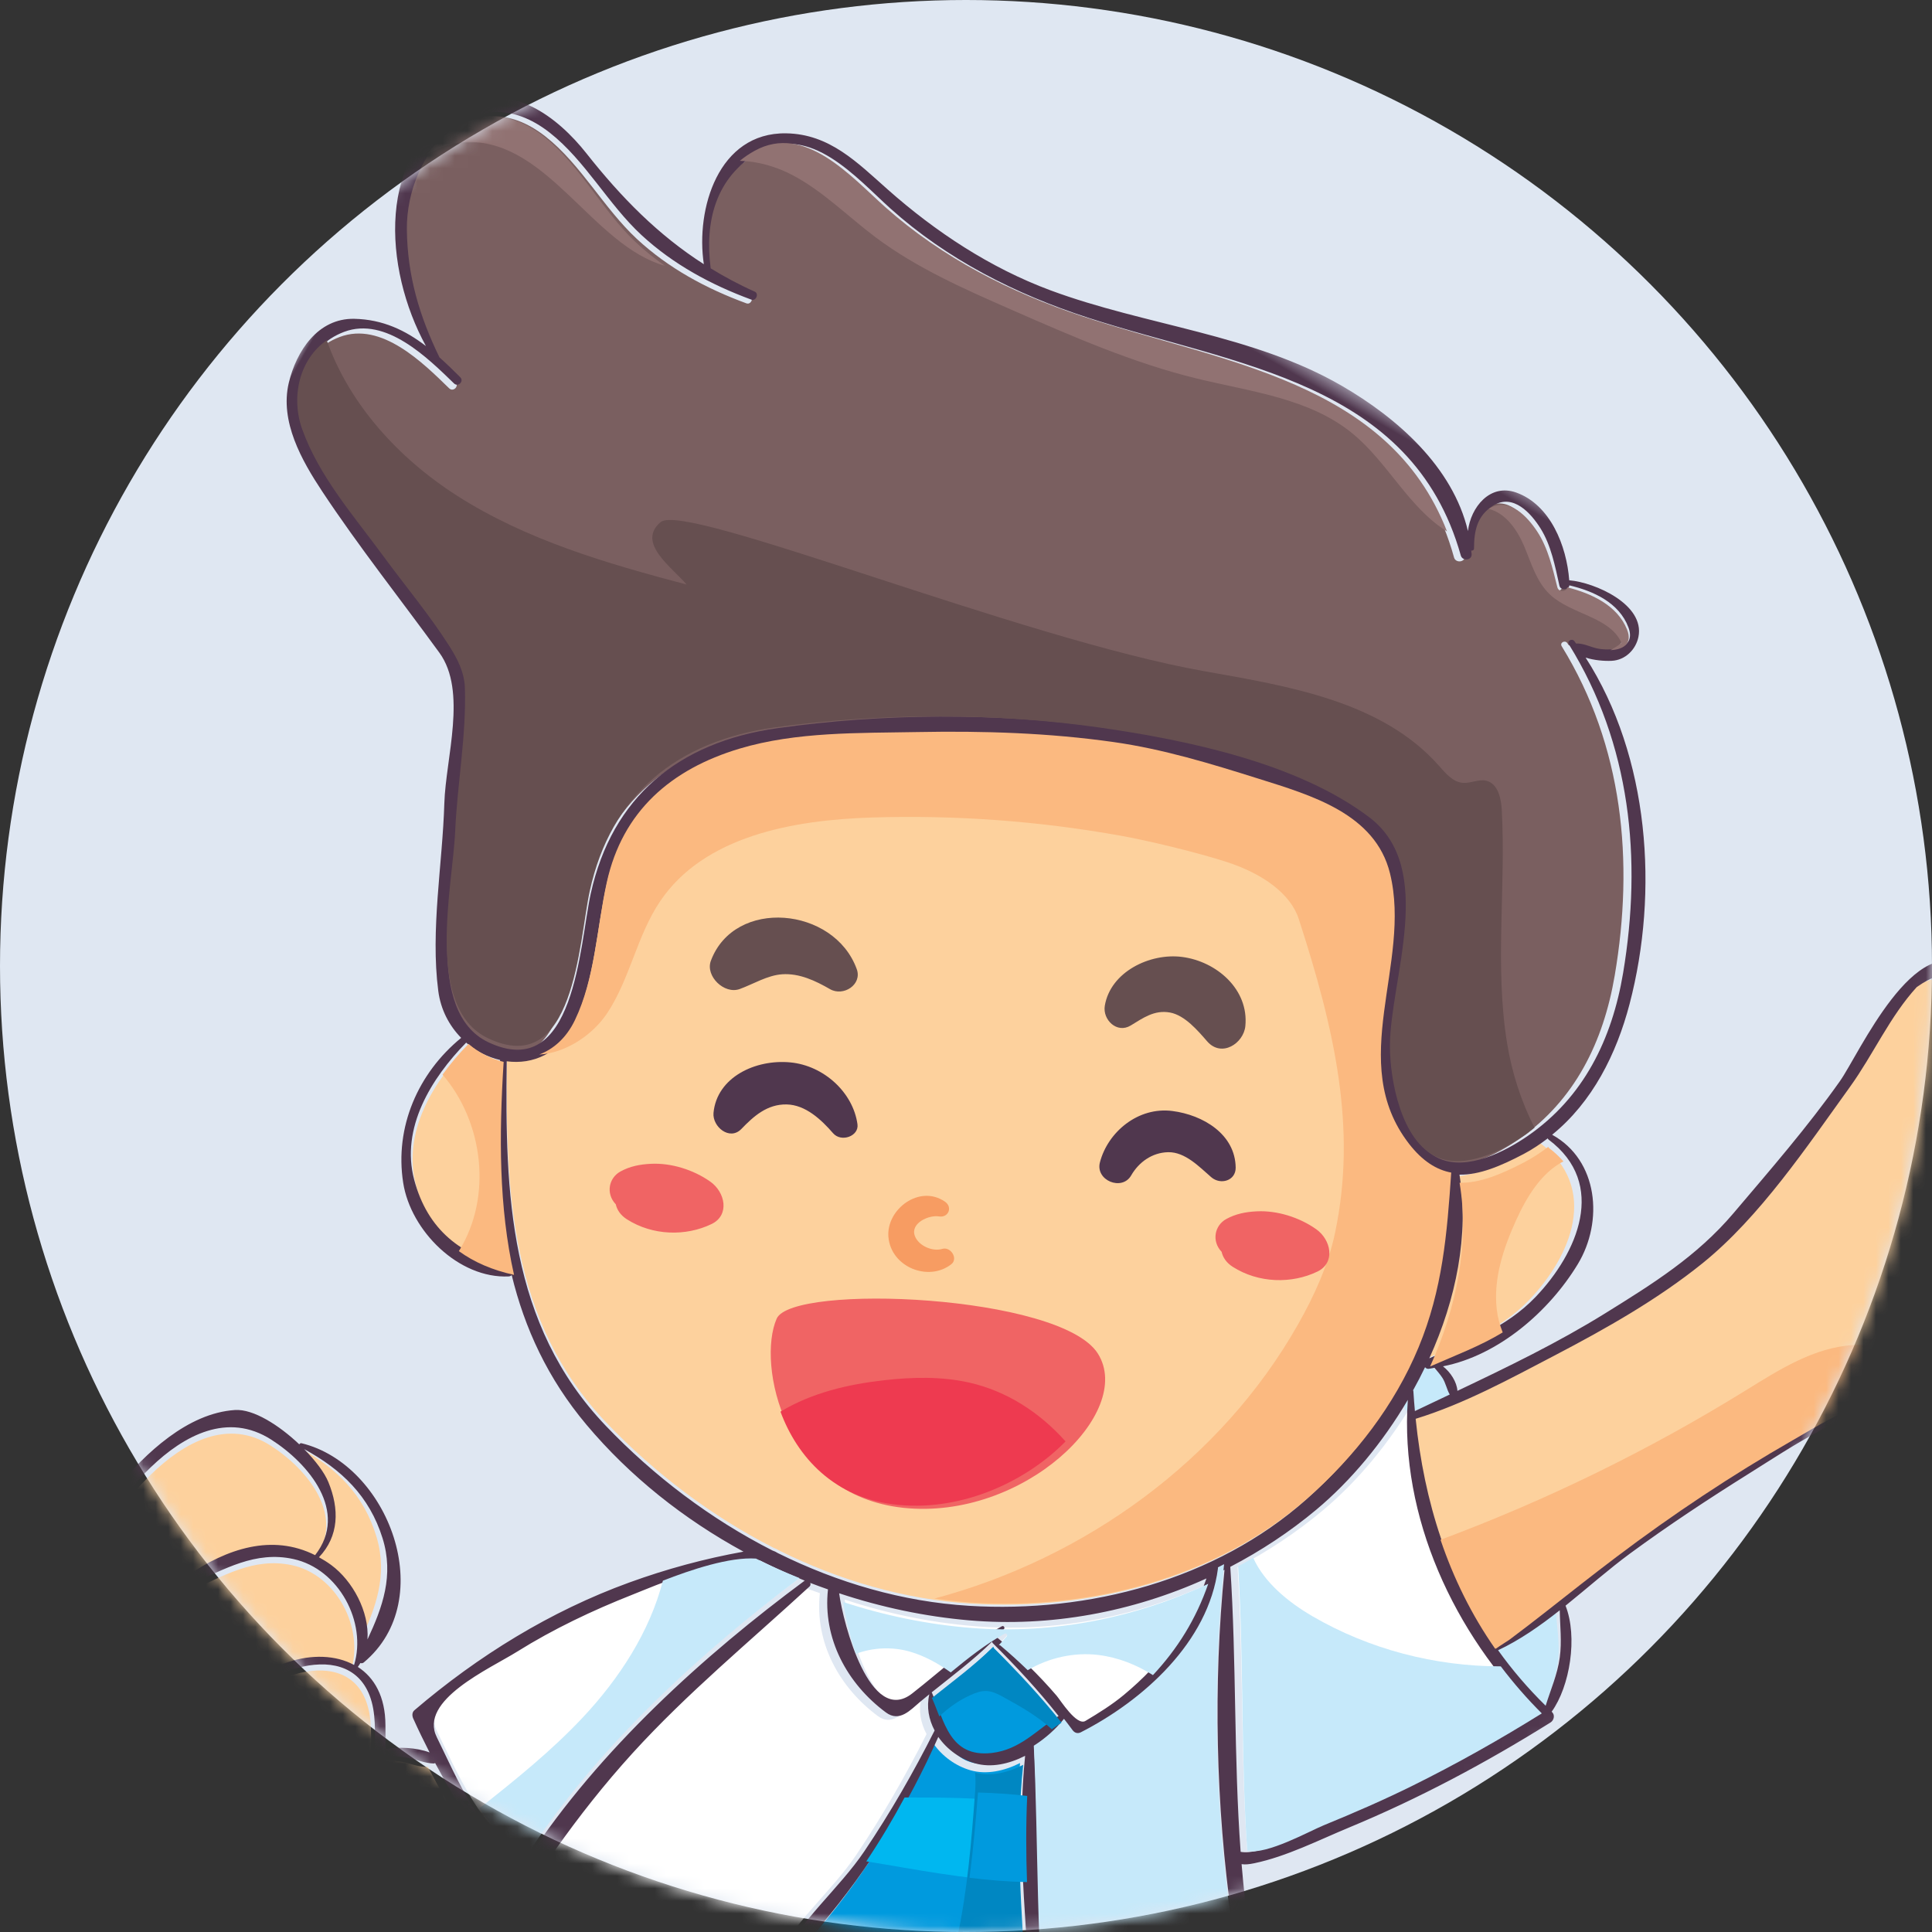 <svg xmlns="http://www.w3.org/2000/svg" xmlns:xlink="http://www.w3.org/1999/xlink" width="155" height="155" viewBox="0 0 155 155">
    <rect x="0" y="0" width="155" height="155" fill="#333333" stroke="none"/>
    <defs>
        <circle id="qb1hkml6ka" cx="77.5" cy="77.5" r="77.5"/>
        <path id="5d73227u8c" d="M0 0.405L167.462 0.405 167.462 228 0 228z"/>
    </defs>
    <g fill="none" fill-rule="evenodd">
        <mask id="uqcvig0hbb" fill="#fff">
            <use xlink:href="#qb1hkml6ka"/>
        </mask>
        <use fill="#DFE7F2" xlink:href="#qb1hkml6ka"/>
        <g mask="url(#uqcvig0hbb)">
            <g>
                <path fill="#C6E9FA" d="M121.952 66.258c.19.462-.214.937-.604 1.29-.493.448-1.009.875-1.546 1.281-.136.103-.314.212-.483.156-.11-.037-.175-.133-.233-.222-.627-.979-1.275-2.062-1.035-3.161.392-.466 1.115-.663 1.773-.586.657.078 1.251.396 1.737.788.161.13.316.274.39.454" transform="rotate(30 33.748 78.752)"/>
                <path fill="#FDD19D" d="M58.125 144.59c-.205.268-.569-.072-.437-.343.868-1.784 1.405-3.388 1.618-5.372.034-.31.454-.318.476 0 .14 1.98-.46 4.15-1.657 5.715m5.983-3.36c-.033.506-.145.958-.418 1.237-1.345 1.373-3.388-.156-3.788-1.572-.097-.341.403-.565.567-.244 1.62 3.18 2.858-.471 2.429-2.038-.21-.885-.505-1.741-.888-2.567-.612-1.296-1.229-2.681-2.054-3.856-3.818-5.435-9.287.645-9.788 5.053-.025.224-.355.238-.352 0 .047-4.043 3.407-7.729 6.737-7.813-.79-3.501-4.843-6.108-8.36-4.96-2.941.96-4.31 3.482-6.016 5.882-.271.383-.823.061-.621-.37 1.671-3.584 4.186-6.435 7.977-6.66.606-4.417-4.071-6.15-7.579-6.314-4.093-.191-6.158 3.22-7.172 6.81-1.649 5.833-.789 11.674 3.52 16.11 3.893 4.009 8.726 7.345 14.048 9.016 3.095.972 7.054 1.87 9.962-.194 2.695-1.911 3.496-4.907 1.796-7.52M113 51.053c3.178 3.767 4.915 8.771 5.439 13.947 2.052-2.74 4.225-5.114 5.083-8.538 1.172-4.68.503-10.704-5.595-11.411-.044-.005-.07-.032-.1-.051-.303.696-.647 1.381-1.077 2.042-1.16 1.781-2.316 3.244-3.75 4.01" transform="rotate(30 33.748 78.752)"/>
                <path fill="#FDD19D" d="M75.722 136.687c-1.632.874-3.164.109-4.768-.698-1.803-.908-3.539-1.91-5.23-2.989-.026.033-.04.072-.08.093-.585.318-1.254.4-1.878.614-.59.2-1.164.505-1.766.661.674 1.247 1.279 2.557 1.533 3.91.066.349.174.864.252 1.416 3.868 2.79 2.068 6.99-1.114 9.306 5.037-.335 9.272-1.29 13.329-4.485-.314-2.557-.389-5.178-.278-7.828M49.355 123.127c.376-.007.76.003 1.161.049 2.111.245 4.503 1.76 5.484 3.824-.243-2.918-.714-5.685-3.012-7.867-2.591-2.463-5.586-3.217-8.988-3.126 1.249.356 2.356.843 2.995 1.353 1.854 1.476 2.904 3.426 2.36 5.767" transform="rotate(30 33.748 78.752)"/>
                <path fill="#009ADE" d="M103.572 111.496c-1.174.29-2.488.158-3.596-.356.632 5.8.48 11.78-.588 17.522-.346 1.856-.956 4.061.816 5.46 1.451 1.147 2.91 2.283 4.401 3.377.808.593 6.748 5.436 7.408 4.34 1.821-3.029 3.59-6.09 5.246-9.21.561-1.056 2.41-3.355 1.488-4.612-.91-1.237-1.81-2.48-2.678-3.745-3.328-4.849-6.891-9.9-9.328-15.272-.79 1.199-1.86 2.174-3.169 2.496" transform="rotate(30 33.748 78.752)"/>
                <path fill="#FDD19D" d="M81.497 103.898c5.349-.342 10.617-1.612 15.429-4.001 8.603-4.272 16.1-11.625 19.194-20.86 1.593-4.76 2.29-9.86 1.634-14.862-.653-4.983-2.575-9.04-4.741-13.465-1.136.399-2.454.358-4.083-.308-7.681-3.141-7.02-12.67-12.173-18.05-3.419-3.571-8.62-2.267-12.957-1.302-3.898.867-7.788 1.765-11.502 3.262-4.878 1.964-9.505 4.45-14 7.164-4.052 2.446-8.472 4.854-11.742 8.33-3.919 4.163-5.627 9.036-3.86 14.623 1.12 3.541 3.03 7.124 3.315 10.874.208 2.73-1.219 4.561-3.17 5.358 5.19 9.216 10.706 18.144 21.56 21.301 5.323 1.549 11 2.27 16.603 1.972.166-.032.33-.045.493-.036" transform="rotate(30 33.748 78.752)"/>
                <path fill="#FFF" d="M98.002 101.358c-3.166 1.491-6.538 2.6-10.002 3.32 1.492 1.944 7.398 7.944 8.981 4.016 1.095-2.72 1.977-5.715 3.494-8.224.086-.143.288-.045.258.11-.057.297-.127.595-.201.892.043-.014.082-.038.135-.028 2.146.372 4.272.906 6.328 1.638.421.15 2.574 1.305 2.97.59.597-1.08 1.177-2.167 1.604-3.332 1.383-3.761 1.825-7.428 1.055-11.34-3.74 5.266-8.774 9.602-14.622 12.358" transform="rotate(30 33.748 78.752)"/>
                <path fill="#FDD19D" d="M39.655 81.161c-1.017 3.965-1.177 8.8 1.945 11.934 3 3.013 6.478 3.518 10.4 2.267-3.752-4.09-6.603-9.082-9.205-14.362-.99.302-2.072.365-3.14.161" transform="rotate(30 33.748 78.752)"/>
                <path fill="#009ADE" d="M100.325 102.082c-.053-.015-.073-.052-.105-.082-.565 2.128-1.443 4.222-2.22 6.284.012.003.023-.012.035-.002 2.035 1.54 3.925 4.023 6.724 1.89 1.88-1.43 2.247-3.555 3.241-5.539-2.502-1.028-5.052-1.837-7.675-2.551" transform="rotate(30 33.748 78.752)"/>
                <path fill="#FFF" d="M75.837 134.894c.072-.015.13.01.19.027C76.61 124.645 80.083 113.979 84 105c-1.29.182-2.59.317-3.893.39-2.839 1.369-6.18 5.886-7.35 7.357-2.108 2.65-4.054 5.455-5.649 8.445-1.201 2.254-4.845 7.212-2.118 9.016 2.749 1.817 7.405 5.458 10.847 4.686M119.59 68c-.03 3.981-.711 7.903-1.936 11.269-.944 2.594-2.181 5.073-3.654 7.4 4.23 6.361 7.811 13.059 12.052 19.331 1.544-.537 3.51-3.841 4.299-4.855 1.597-2.054 3.152-4.146 4.598-6.311 2.188-3.275 4.193-6.649 6.051-10.121-8.887-2.344-17.32-8.274-21.41-16.713" transform="rotate(30 33.748 78.752)"/>
                <path fill="#C6E9FA" d="M141 84c-.325-1.28-.473-2.576-1.036-3.81-.534-1.17-1.357-2.14-2.055-3.19-.814 1.837-1.74 3.603-2.909 5.106 1.892.77 3.89 1.405 6 1.894" transform="rotate(30 33.748 78.752)"/>
                <path fill="#FFF" d="M112.478 88.466c.015.022.032.042.044.069 2.3 5.465.116 12.085-2.968 16.801-.158.242-.418.291-.671.177-.347-.156-.699-.291-1.048-.437-.147.987-.494 2.064-1.022 3.064 4.426 6.825 8.27 13.863 13.16 20.414.106.142.073.348 0 .493-2.5 4.959-5.207 9.801-8.094 14.545-.128.21-.43.314-.648.17-3.162-2.115-6.248-4.327-9.268-6.64-1.169-.895-4.233-2.505-4.36-4.26-.257-3.531 1.194-7.36 1.443-10.92.26-3.74.25-7.458.039-11.2-.841-.523-1.511-1.289-1.821-2.297-.114.295-.226.59-.333.884-.353.971-.601 2.266-1.95 2.112-3.855-.438-7.373-2.596-8.963-6.212-.495.092-.99.184-1.49.259.076.072.13.163.093.278-1.945 6.208-4.22 12.27-5.61 18.645-1.427 6.54-1.864 12.963-2.011 19.613l.051-.006c.053-.104.17-.17.305-.087 11.275 6.935 24.5 10.578 37.763 8.476 6.017-.953 11.918-2.791 17.277-5.72 5.07-2.773 9.173-6.38 13.521-10.098-.018-.116-.005-.24.078-.371 3.982-6.243-4.896-10.583-8.744-13.833-3.693-3.121-6.94-6.633-9.926-10.43-5.675-7.22-10.76-15.574-14.547-23.955-.102.154-.196.313-.3.466" transform="rotate(30 33.748 78.752)"/>
                <path fill="#009ADE" d="M131.703 149.174c2.722 2.618 5.852 4.055 9.587 4.5.45.055.477.724 0 .726-3.845.015-7.569-1.83-9.965-4.846-.21-.265.123-.627.378-.38m-42.916 1.267c-.88 3.079-4.975 5.442-7.846 5.899-.41.065-.59-.513-.175-.636 1.595-.475 3.194-1.096 4.53-2.116 1.254-.958 2.058-2.199 3.12-3.288-2.761-1.09-5.422-2.424-7.95-3.993-3.517 2.793-6.713 5.31-9.287 9.117-1.94 2.868-3.434 5.972-5.179 8.939 1.486-.652 4.449.654 5.387 1.046 6.888 2.888 16.504 6.666 19.652 14.14 3.632-6.88 9.63-13.342 18.018-12.446 8.33.89 11.33 10.898 12.347 17.845 5.104.033 10.279.275 15.325-.667 4.534-.847 8.408-2.493 12.336-4.842-.227.056-.482-.1-.404-.393.82-3.08 1.546-5.854 1.285-9.1-.263-3.27-.78-6.54-1.42-9.756-1.273-6.392-3.201-12.413-6.333-18.144-.01-.017 0-.03-.006-.046-7.638 6.496-18.194 10.564-27.608 11.66-8.668 1.01-17.632-.07-25.792-3.219" transform="rotate(30 33.748 78.752)"/>
                <path fill="#FDD19D" d="M162.899 35.902c-1.691.515-3.178 1.222-4.633 2.206-.283.191-.53-.253-.264-.448.304-.222.837-.552 1.489-.907 2.847-2.899 5.582-6.55 6.337-10.644 1.168-6.332-3.93-4.041-5.86-2.254-.563.518-1.122 1.04-1.679 1.566-1.385 1.322-2.737 2.673-4.187 3.926-.096.083-.195.078-.283.044-.103.15-.2.31-.308.451-.13.174-.411.025-.298-.174 1.495-2.628 2.303-5.664 3.137-8.557.519-1.798.89-5.303-.773-6.704-3.42-2.878-9.206 10.39-10.789 12.34-.048.06-.11.08-.171.086-.01.041-.019.084-.03.125-.063.252-.42.14-.381-.105.288-1.802.837-4.05.284-5.868-.273-1.333-.988-2.387-2.144-3.16-2.053-1.279-3.686-.616-4.901 1.988-.69 3.093-.315 6.381-.635 9.529-.591 5.822-1.036 12.564-3.162 18.041-1.655 4.266-4.065 8.334-6.526 12.191-2.177 3.412-4.345 6.973-7.122 9.943 3.907 5.392 8.662 9.727 14.538 12.483l.051-.046c.003-.002.006 0 .009-.003.182-.411.502-.988.568-1.141.487-1.14.96-2.283 1.42-3.434.883-2.204 1.758-4.412 2.681-6.6 2.208-5.233 4.738-10.35 7.592-15.264 1.135-1.955 2.263-4.165 3.958-5.721 1.865-1.712 4.065-2.726 6.317-3.84 2.813-1.391 5.866-3.158 7.385-6.042.927-1.762 1.697-5.015-1.62-4.007" transform="rotate(30 33.748 78.752)"/>
                <path fill="#7A5F60" d="M41.803 66.494c-2.4-7.634.04-14.113 6.26-19.035 6.714-5.313 14.662-10.001 22.58-13.223 6.5-2.647 15.111-5.539 22.242-4.619 6.709.866 7.914 10.583 10.56 15.253 1.332 2.354 4.593 6.283 7.75 5.908 2.406-.286 4.221-3.098 5.182-5.137 2.33-4.948 1.964-10.158.088-15.214-3.24-8.733-8.623-16.28-16.89-20.748-.297-.16-.036-.575.258-.445.069.03.134.067.202.098.477-.32 1.098-.333 1.642-.505.94-.3 2.84-1.486 1.338-2.734-1.628-1.353-3.873-1.127-5.766-.554.126.373-.388.738-.684.416-1.072-1.173-2.18-2.475-3.603-3.232-1.22-.65-3.285-1.37-4.182.326-.713 1.348-.315 2.523.386 3.754.069.12-.006.227-.107.264.054.076.115.146.167.224.291.428-.343.884-.692.54-10.332-10.166-23.236-4.164-35.34-1.573-5.935 1.27-12.078 1.608-18.05.334-3.569-.763-8.957-2.721-11.339 1.363-2.027 3.48-.977 7.075 1.302 10.06 1.298.033 2.618-.005 3.98-.15.392-.043.48.627.092.694-3.384.588-6.826.688-10.197-.08-3.548-.81-6.877-2.937-10.455-3.45-7.595-1.09-9.111 7.213-6.03 12.488 1.897 3.246 4.376 5.587 7.39 7.64.738.154 1.481.342 2.234.549.437.12.253.794-.187.683-2.826-.715-7.398-1.947-9.668.822C.11 39.84.969 43.572 3.402 45.669c3.071 2.646 7.067 4.009 10.715 5.637 2.67 1.194 5.487 2.236 8.076 3.601 1.1.58 2.154 1.254 2.826 2.35 1.992 3.25 3.316 7.075 5.064 10.488 2.047 3.996 4.913 13.712 10.577 13.238 7.635-.638 2.41-10.462 1.143-14.489" transform="rotate(30 33.748 78.752)"/>
                <path fill="#50374E" d="M59.537 138.233c-.199 1.97-.7 3.56-1.51 5.329-.124.27.216.607.407.341 1.119-1.552 1.677-3.706 1.548-5.67-.021-.315-.414-.307-.445 0" transform="rotate(30 33.748 78.752)"/>
                <g transform="rotate(30 33.748 78.752)">
                    <mask id="dvag5emaud" fill="#fff">
                        <use xlink:href="#5d73227u8c"/>
                    </mask>
                    <path fill="#50374E" d="M165.07 39.37c-1.523 2.906-4.584 4.687-7.405 6.09-2.26 1.122-4.467 2.145-6.338 3.87-1.699 1.569-2.83 3.796-3.969 5.767-2.862 4.953-5.4 10.11-7.615 15.385-.925 2.206-1.803 4.432-2.688 6.654-.462 1.16-.936 2.313-1.424 3.46-.066.155-.388.737-.571 1.152-.003.001-.006 0-.008.002l-.051.046c-5.894-2.778-10.663-7.147-14.583-12.582 2.786-2.994 4.961-6.584 7.145-10.022 2.468-3.889 4.884-7.989 6.545-12.289 2.132-5.521 2.579-12.317 3.172-18.185.32-3.173-.056-6.487.636-9.605 1.218-2.624 2.857-3.293 4.915-2.004 1.16.779 1.878 1.841 2.15 3.186.556 1.832.005 4.098-.284 5.914-.039.247.32.36.383.106l.03-.126c.06-.007.123-.027.172-.087 1.587-1.965 7.39-15.339 10.82-12.438 1.67 1.412 1.296 4.945.776 6.757-.837 2.917-1.647 5.976-3.147 8.626-.113.2.17.35.3.175.107-.142.204-.304.308-.454.088.033.187.039.284-.045 1.455-1.263 2.81-2.625 4.2-3.957.558-.53 1.119-1.056 1.683-1.578 1.936-1.802 7.05-4.11 5.878 2.272-.758 4.125-3.5 7.807-6.356 10.729-.654.357-1.188.69-1.494.914-.267.196-.018.644.265.451 1.46-.99 2.95-1.705 4.647-2.223 3.327-1.017 2.555 2.263 1.625 4.038m-25.066 40.65c.52 1.269.655 2.6.955 3.917-1.946-.502-3.788-1.156-5.532-1.949 1.078-1.545 1.933-3.36 2.682-5.249.645 1.08 1.403 2.078 1.895 3.28m-5.406 15.104c-1.458 2.173-3.026 4.27-4.637 6.33-.795 1.017-2.777 4.33-4.334 4.87-4.276-6.29-7.886-13.007-12.152-19.386 1.485-2.335 2.732-4.822 3.684-7.422 1.235-3.377 1.921-7.309 1.953-11.302 4.122 8.463 12.627 14.41 21.587 16.761-1.874 3.482-3.896 6.866-6.1 10.15m-6.854 16.258c2.986 3.805 6.235 7.326 9.929 10.453 3.848 3.257 12.728 7.607 8.746 13.863-.084.132-.096.257-.079.373-4.348 3.726-8.452 7.34-13.524 10.119-5.36 2.936-11.262 4.778-17.28 5.734-13.267 2.106-26.494-1.545-37.772-8.495-.135-.083-.252-.018-.305.087-.016 0-.034.004-.051.007.147-6.666.583-13.104 2.01-19.658 1.392-6.388 3.667-12.463 5.612-18.685.037-.115-.017-.207-.092-.278.499-.076.994-.169 1.49-.26 1.59 3.623 5.109 5.786 8.964 6.226 1.35.153 1.598-1.144 1.951-2.117.107-.295.219-.59.333-.886.31 1.01.98 1.778 1.821 2.302.213 3.75.223 7.476-.039 11.223-.248 3.57-1.7 7.407-1.443 10.946.128 1.757 3.192 3.371 4.361 4.269 3.02 2.318 6.108 4.534 9.27 6.654.218.145.521.04.649-.17 2.887-4.755 5.595-9.608 8.095-14.577.073-.146.107-.352 0-.495-4.89-6.565-8.736-13.617-13.163-20.458.528-1.002.876-2.082 1.023-3.07.349.146.7.28 1.048.437.253.115.513.066.671-.176 3.085-4.728 5.27-11.362 2.97-16.84-.013-.026-.03-.046-.046-.069.104-.153.199-.312.3-.466 3.789 8.399 8.875 16.77 14.551 24.007m20.75 48.337c.638 3.191 1.154 6.434 1.416 9.677.26 3.222-.463 5.974-1.28 9.028-.078.292.177.446.403.39-3.913 2.33-7.773 3.964-12.29 4.804-5.026.935-10.181.695-15.266.662-1.012-6.892-4.001-16.82-12.3-17.704-8.356-.888-14.33 5.521-17.95 12.347-3.135-7.414-12.714-11.162-19.576-14.026-.934-.39-3.886-1.685-5.366-1.038 1.738-2.944 3.227-6.022 5.16-8.869 2.563-3.774 5.747-6.272 9.25-9.043 2.519 1.556 5.169 2.88 7.92 3.962-1.058 1.08-1.858 2.311-3.108 3.26-1.331 1.013-2.923 1.628-4.512 2.1-.414.122-.234.695.173.63 2.86-.453 6.94-2.797 7.817-5.851 8.13 3.123 17.058 4.196 25.694 3.193 9.378-1.088 19.893-5.123 27.503-11.567.005.015-.004.029.005.045 3.12 5.685 5.04 11.659 6.307 18m-5.76 44.203c-4.564 2.226-12.093 1.722-13.92-3.858-1.543-4.718-1.993-10.02-2.812-14.914 6.026.253 12.497-.044 18.03-2.292-.43 7.026.452 14.229-1.299 21.064m2.848 11.22c.357 4.777-2.696 12.439-8.55 11.62-5.4-.757-10.021-3.842-10.722-9.494-.61-4.93 1.665-9.499 3.237-13.988.05.063.09.128.144.19 2.713 3.129 9.332 3.547 12.845 1.397.036.298.428.433.629.174.765 3.393 2.153 6.557 2.417 10.1m-59.855-34.267c-.037-.026-.07-.013-.106-.022.966-1.517 1.967-3.025 3.008-4.527.495.612.938 1.259 1.3 1.96.68 2.632-.72 3.495-4.202 2.589m-3.886 3.601c-1.942 3.098-3.738 6.437-5.033 9.885-.022-.178-.037-.358-.073-.533-1.15-5.672-6.708-10.164-11.212-13.715.112.002.222-.048.255-.193.55-2.434.852-4.827 1.669-7.202.896-2.607 2.402-4.868 3.976-7.1 2.296.917 4.527 2.076 6.703 3.212 2.274 1.186 4.486 2.499 6.603 3.944 1.244.85 2.326 1.845 3.352 2.929-.032.048-.047.107-.015.16l.006.01c-.605.493-1.945 2.26-1.066 1.179-.49.602-.95 1.245-1.414 1.867-1.338 1.793-2.564 3.662-3.751 5.557m-9.207 19.944c.197-.503.34-1.025.357-1.585.128-4.504-2.898-7.967-5.803-11.08-6.241-6.687-14.383-11.76-23.096-14.527 6.118-5.184 16.448-1.567 20.962 4.37.155.205.475.034.352-.206-.12-.231-.278-.434-.417-.652 3.213 3.204 6.981 5.982 9.505 9.77 2.614 3.921 1.295 10.248-1.86 13.91m-3.329 2.456c-7.84 5.73-15.258-1.827-19.772-7.767-1.92-2.528-3.509-5.292-4.907-8.138-1.556-3.163-5.189-10.618-1.114-13.397 6.426 2.36 12.331 5.538 17.683 9.84 4.777 3.84 15.98 13.71 8.11 19.462m-3.058-39.712c.036-2.377.89-3.2 2.567-2.47.486.13.965.285 1.435.465.211.074.418.166.627.246-1.023 1.124-1.985 2.435-2.816 3.862-.771-.607-1.276-1.238-1.813-2.103m-3.273-18.604c3.257-2.329 5.1-6.554 1.14-9.361-.08-.555-.19-1.073-.258-1.425-.26-1.36-.88-2.678-1.57-3.933.616-.157 1.204-.463 1.808-.665.64-.214 1.323-.298 1.922-.617.043-.022.057-.061.083-.094 1.73 1.087 3.508 2.094 5.353 3.007 1.641.812 3.21 1.581 4.88.702-.113 2.666-.037 5.303.285 7.875-4.152 3.214-8.488 4.174-13.643 4.511m-10.698-.281c-5.392-1.66-10.289-4.973-14.233-8.952-4.365-4.405-5.236-10.204-3.566-15.996 1.028-3.565 3.12-6.951 7.267-6.761 3.554.162 8.292 1.883 7.678 6.268-3.84.224-6.389 3.055-8.082 6.613-.204.428.354.748.63.368 1.729-2.383 3.114-4.888 6.094-5.84 3.564-1.14 7.67 1.448 8.47 4.924-3.374.084-6.777 3.744-6.825 7.758-.003.236.331.222.357 0 .507-4.377 6.047-10.414 9.916-5.018.837 1.168 1.46 2.542 2.082 3.829.386.82.687 1.67.899 2.549.434 1.556-.821 5.18-2.462 2.024-.166-.32-.672-.097-.574.242.405 1.406 2.476 2.923 3.837 1.56.278-.277.391-.725.424-1.227 1.723 2.594.911 5.568-1.819 7.466-2.946 2.048-6.957 1.157-10.093.193m1.144-29.332c2.306 2.122 2.779 4.81 3.022 7.646-.984-2.005-3.384-3.478-5.502-3.716-.403-.045-.788-.054-1.165-.048.546-2.276-.508-4.17-2.368-5.604-.641-.496-1.752-.97-3.005-1.315 3.414-.088 6.418.644 9.018 3.037m11.762 11.66c-2.767-1.834.929-6.878 2.147-9.17 1.618-3.042 3.591-5.895 5.73-8.59 1.187-1.497 4.575-6.091 7.455-7.484 1.321-.074 2.638-.211 3.947-.396-3.971 9.133-7.496 19.982-8.086 30.434-.061-.017-.12-.043-.193-.027-3.49.785-8.213-2.918-11-4.767m41.406-27.746c-2.08-.735-4.234-1.272-6.405-1.647-.055-.01-.094.014-.138.028.074-.298.145-.597.204-.897.03-.156-.175-.254-.262-.11-1.535 2.523-2.428 5.535-3.537 8.27-1.602 3.95-7.58-2.084-9.09-4.04 3.506-.722 6.92-1.837 10.124-3.337 5.92-2.772 11.015-7.132 14.802-12.428.78 3.935.332 7.622-1.067 11.405-.433 1.171-1.02 2.264-1.626 3.35-.4.72-2.579-.444-3.005-.594m-2.225 6.583c-2.735 2.023-4.582-.333-6.57-1.794-.012-.01-.023.004-.034.002.759-1.957 1.616-3.944 2.169-5.963.031.029.05.064.102.078 2.564.677 5.054 1.446 7.5 2.422-.971 1.881-1.331 3.898-3.167 5.255m-4.351 1.025c1.112.521 2.43.654 3.61.36 1.314-.326 2.386-1.314 3.18-2.53 2.446 5.447 6.023 10.567 9.363 15.483.872 1.281 1.775 2.543 2.688 3.797.925 1.274-.93 3.604-1.493 4.674-1.662 3.165-3.438 6.267-5.266 9.338-.663 1.112-6.624-3.798-7.435-4.4-1.497-1.109-2.962-2.26-4.417-3.423-1.78-1.418-1.167-3.654-.82-5.536 1.073-5.82 1.224-11.883.59-17.763M64.44 102.19c-10.832-3.166-16.338-12.115-21.516-21.354 1.946-.8 3.37-2.634 3.163-5.371-.284-3.759-2.19-7.35-3.308-10.9-1.763-5.601-.06-10.487 3.852-14.66 3.263-3.484 7.674-5.898 11.717-8.35 4.487-2.72 9.104-5.212 13.972-7.182 3.706-1.5 7.588-2.4 11.479-3.27 4.328-.966 9.519-2.273 12.93 1.305 5.142 5.395 4.483 14.947 12.149 18.095 1.625.668 2.94.708 4.074.31 2.162 4.434 4.08 8.502 4.732 13.498.655 5.013-.041 10.125-1.632 14.896-3.086 9.258-10.569 16.63-19.154 20.912-4.802 2.395-10.06 3.668-15.397 4.011-.163-.01-.327.004-.492.036-5.591.298-11.258-.424-16.569-1.976m-23.189-9.408c-3.04-3.05-2.884-7.755-1.894-11.614 1.04.198 2.095.138 3.057-.156 2.535 5.138 5.31 9.996 8.964 13.976-3.819 1.218-7.206.726-10.127-2.206M30.281 67.07c-1.754-3.399-3.083-7.206-5.082-10.441-.674-1.092-1.73-1.763-2.835-2.34-2.597-1.359-5.423-2.396-8.103-3.584-3.66-1.622-7.67-2.979-10.75-5.613-2.441-2.087-3.302-5.802-1.14-8.42 2.278-2.757 6.865-1.53 9.7-.819.442.11.627-.56.188-.68-.755-.205-1.501-.392-2.242-.546-3.023-2.043-5.51-4.375-7.413-7.606-3.092-5.251-1.571-13.517 6.05-12.432 3.59.51 6.929 2.627 10.489 3.434 3.382.765 6.835.665 10.23.08.39-.067.301-.733-.093-.691-1.366.145-2.69.182-3.992.15-2.286-2.972-3.34-6.552-1.306-10.016 2.39-4.066 7.796-2.116 11.376-1.357 5.991 1.269 12.155.933 18.109-.332 12.145-2.58 25.092-8.555 35.457 1.565.351.343.986-.11.695-.537-.053-.077-.114-.147-.169-.222.103-.037.177-.143.108-.263-.703-1.226-1.102-2.396-.387-3.739.9-1.688 2.973-.97 4.196-.324 1.427.754 2.539 2.05 3.615 3.219.296.32.813-.044.686-.415 1.898-.57 4.151-.795 5.785.551 1.506 1.243-.398 2.424-1.342 2.722-.546.172-1.17.184-1.648.503-.068-.03-.133-.068-.203-.097-.295-.13-.556.283-.258.443 8.294 4.447 13.695 11.961 16.946 20.655 1.882 5.034 2.249 10.22-.089 15.146-.964 2.03-2.785 4.83-5.198 5.115-3.169.373-6.44-3.539-7.777-5.882-2.654-4.65-3.863-14.323-10.594-15.185-7.154-.916-15.794 1.962-22.316 4.598-7.943 3.208-15.918 7.875-22.655 13.164-6.24 4.9-8.689 11.35-6.28 18.95 1.27 4.01 6.513 13.789-1.147 14.425-5.682.472-8.558-9.201-10.611-13.179m93.588-11.158c-.832 3.43-2.939 5.807-4.93 8.552-.506-5.184-2.19-10.197-5.271-13.971 1.39-.767 2.51-2.232 3.635-4.016.417-.663.75-1.35 1.043-2.046.031.019.055.045.098.05 5.912.708 6.56 6.743 5.425 11.431m-3.233 9.386c.44.226.754.62 1.175.862-.587.849-1.173 1.697-1.756 2.547-.307-.437-.612-.879-.91-1.33-.013-.02-.032-.02-.049-.034-.011-.698-.043-1.394-.095-2.09.099.036.204.045.303-.024.133-.093.247-.214.376-.313.32.121.647.222.956.382m40.838-29.832c3.4-3.242 7.548-9.387 5.394-13.6-2.424-4.743-8.497 1.612-11.355 4.925 1.253-2.465 2.127-5.384 2.496-7.866.304-2.035.02-4.732-1.642-6.143-3.729-3.163-8.87 7.779-10.928 11.78.62-3.86.115-8.269-4.593-8.85-5.43-.67-4.256 10.403-4.494 13.007-.414 4.522-1.29 9.005-2.101 13.47-.811 4.456-2.776 8.134-4.89 12.082-2.11 3.939-4.625 7.647-7.163 11.328-.39-.588-1.222-1.023-1.988-1.125 3.44-2.999 5.177-8.11 5.269-12.51.083-4.013-2.746-8.041-6.974-7.96 1.486-3.875 1.236-8.18.136-12.191-2.46-8.976-8.537-17.972-16.95-22.303.71-.153 1.444-.504 1.94-.822.921-.592 1.23-1.752.898-2.74-.842-2.501-5.183-2.043-7.078-1.153-1.555-2.283-4.336-4.49-7.2-3.97-2.2.4-2.574 2.854-1.812 4.612-3.63-3.85-9.454-5.02-14.577-5.031C65.626.387 57.8 4.1 49.767 5.46c-5.07.858-10.313.546-15.328-.477-3.229-.657-6.279-1.527-9.33.173-4.755 2.654-3.25 8.898-.464 12.391-4.325-.198-8.384-1.311-12.593-2.987-3.473-1.383-8.153-2.004-10.516 1.667-4.246 6.596 1.03 14.485 7.086 18.156-2.05-.27-4.057-.123-6.06.975-2.588 1.418-2.734 4.6-1.996 7.076.913 3.061 4.026 4.887 6.677 6.208 4.76 2.372 9.757 4.348 14.616 6.509 3.485 1.55 4.662 7.062 6.382 10.262 2.334 4.34 4.103 9.35 7.1 13.273.934 1.224 2.175 1.987 3.48 2.35-1.583 4.181-1.057 8.87 1.784 12.394 2.451 3.042 7.71 4.444 11.092 2.272.082-.053.125-.129.152-.209 3.025 3.168 6.643 5.745 11.207 7.4 5.084 1.844 10.544 2.652 15.989 2.516-2.426 2.053-4.647 4.285-6.697 6.725-4.332 5.156-7.565 11.163-9.806 17.498-.087.245.062.481.252.619.82.592 1.655 1.154 2.497 1.701-1.113.182-2.396.848-3.2 1.536-.318-.563-.644-1.114-.953-1.647-1.163-2.005-2.697-2.878-4.263-2.953.013-.126.02-.25.02-.374.088-.018.17-.065.21-.17 2.735-7.416-6.22-14.768-13.117-12.739-.08.024-.113.1-.107.168-2.164-.518-4.617-.63-5.85.194-3.16 2.114-4.484 6.586-5.086 10.15-.667 3.953.26 7.819 2.367 11.17 4.414 7.023 14.494 12.716 22.719 12.959 1.376.04 2.84-.414 4.15-1.178 5.387.796 11.933-.61 15.584-4.879.04-.045.065-.094.084-.14.828.598 1.677 1.162 2.54 1.705-7.287 2.953-12.874 12.241-15.537 19.164-.12.313.232.492.484.385-.306 1.716 1.067 3.32 2.582 4.187.006.004.012 0 .017.002-1.815 3.198-2.97 6.929-2.714 10.35.002.02.017.03.022.047l-.872-.688c-.194-.153-.41-.053-.49.112-2.327-2.46-5.89-3.881-8.944-4.985-3.97-1.435-8.763-.851-11.544 2.542-.01.01-.004.024-.012.035-.038 0-.068-.02-.11-.002-.044.019-.076.05-.12.07-.031.01-.058.022-.08.045-2.204 1.078-2.591 4.24-2.147 6.475.956 4.8 3.364 9.4 5.956 13.503 4.49 7.11 11.064 14.926 20.267 12.01 1.464-.464 3.056-1.38 4.215-2.613.044-.001.087-.025.09-.078 0-.01.013-.027.016-.038.199-.221.38-.45.547-.692.371-.38.8-.771.88-.864.94-1.096 1.69-2.346 2.387-3.604.85-1.536 1.491-3.453 1.584-5.31.008-.011.021-.01.028-.023 2.753-4.947 5.442-9.733 8.416-14.436.01.013.005.03.018.042 2.105 2.001 4.323.483 6.104-1.202.12-.114.181-.319.126-.477-.022-.065-.054-.123-.077-.187 3.854-5.792 8.102-11.565 15.704-12.065 9.435-.62 11.844 10.4 13.582 17.314.095.38.512.345.685.1 1.34.102 2.724.192 4.136.257.391 3.692.942 7.356 1.572 11.014.42 2.44.712 4.879 2.19 6.873-.038.01-.073.032-.097.069-3.024 4.562-4.623 10.846-3.585 16.256 1.064 5.543 7.179 7.881 12.13 8.604 4.709.687 7.767-5.321 8.724-9.042 1.222-4.752-.617-10.856-2.723-15.113.995-2.483.837-5.307.813-7.958-.039-4.36.03-8.76-.256-13.112 1.991-.843 3.862-1.93 5.53-3.361.4-.344-.117-.984-.555-.72-.089.054-.177.102-.266.155.064-.023.127-.055.174-.116 3.492-4.536 1.668-11.89.728-17.01-1.297-7.062-3.34-14.173-7.27-20.249-.031-.047-.076-.059-.117-.08 1.72-1.496 3.286-3.116 4.644-4.857.006-.008.007-.015.012-.022.068-.043.13-.1.183-.18 2.235-3.326.78-7.004-1.705-9.717-1.79-1.956-4.278-3.36-6.348-4.98-2.158-1.688-4.13-3.602-6.027-5.575-2.672-2.778-5-5.766-7.151-8.868.273-.106.537-.297.852-.579 1.965-1.755 3.542-4.187 5.144-6.276 3.704-4.827 6.928-10.012 9.784-15.38.157-.296.028-.705-.32-.788l-.033-.008c.253-2.487-1.175-6.245-3.288-7.923.822-2.127 1.549-4.296 2.379-6.188 1.54-3.508 3.257-6.937 5.052-10.32 2.025-3.816 4.11-8.258 7.613-10.923 2.61-1.984 5.978-2.727 8.579-4.75 2.357-1.832 4.112-3.96 4.928-6.864 1.092-3.885-2.521-2.997-5.404-1.677" mask="url(#dvag5emaud)"/>
                </g>
                <path fill="#FBB980" d="M165.994 37c-2.932 3.199-6.706 5.637-10.861 6.936-2.442.763-5.057 1.174-7.203 2.56-2.697 1.745-4.234 4.748-5.752 7.567-4.3 7.99-9.394 15.556-15.178 22.56 2.454 2.155 5.16 3.973 8.16 5.377l.052-.045c.003-.002.006 0 .009-.003.182-.411.504-.988.57-1.141.488-1.138.961-2.283 1.423-3.433.884-2.203 1.76-4.41 2.686-6.598 2.213-5.23 4.748-10.345 7.608-15.257 1.138-1.955 2.268-4.163 3.966-5.719 1.869-1.71 4.074-2.724 6.331-3.838 2.819-1.39 5.879-3.157 7.4-6.04.447-.845.85-2.03.789-2.926" transform="rotate(30 33.748 78.752)"/>
                <path fill="#664F50" d="M117 44.215c-2.006-1.29-3.817-2.952-5.301-4.77-3.952-4.839-6.307-10.75-9.716-15.98-.518-.797-1.33-1.683-2.248-1.417-.613.177-.976.82-1.553 1.09-.726.343-1.573.026-2.335-.229-6.528-2.186-13.575.468-20.045 2.821C61.6 30.896 32.847 34.782 31.988 37.2c-.86 2.42 2.577 2.674 4.309 3.296-6.391 1.741-12.938 3.343-19.559 3.035-5.509-.255-11.12-2.036-15.245-5.575-1.137 2.443-.222 5.398 1.87 7.172 3.078 2.611 7.086 3.957 10.742 5.565 2.678 1.178 5.503 2.206 8.098 3.553 1.103.573 2.16 1.237 2.833 2.32 1.998 3.207 3.326 6.982 5.078 10.352C32.167 70.86 35.04 80.45 40.72 79.983c7.655-.63 2.416-10.326 1.146-14.3-2.408-7.535.039-13.93 6.276-18.788 6.733-5.244 14.702-9.872 22.64-13.052 6.519-2.612 15.152-5.466 22.302-4.558 6.727.855 7.935 10.445 10.588 15.055 1.336 2.323 4.606 6.201 7.772 5.831 2.412-.283 4.232-3.058 5.195-5.07.14-.294.24-.59.361-.886" transform="rotate(30 33.748 78.752)"/>
                <path fill="#917272" d="M47.858 8.37c5.266-.584 10.564-1.174 15.64-2.658 4.261-1.246 8.586-3.14 12.974-2.428 3.62.587 6.94 2.915 10.528 3.018-10.09-8.103-22.395-2.71-33.97-.318-5.937 1.227-12.083 1.554-18.058.322-3.569-.736-8.96-2.628-11.342 1.318-.26.431-.467.864-.63 1.297 1.266-.69 2.768-1.062 4.22-1.119 2.78-.109 5.508.651 8.267.985 4.105.493 8.261.038 12.371-.417M22 19.22c-1.013-.09-2.023-.241-3.027-.481-3.567-.854-6.912-3.096-10.509-3.637C3.844 14.408 1.474 17.345 1 21c.606-1.043 1.424-1.943 2.445-2.533 5.512-3.191 12.786 2.23 18.555.752M96.682 6.556c2.287.54 5.032-.867 6.907.486-.114.337-.28.653-.47.958.777-.505 1.362-1.294.316-2.11-1.648-1.286-3.92-1.071-5.835-.527.128.355-.393.702-.691.396-1.086-1.116-2.208-2.353-3.646-3.072-1.235-.618-3.326-1.302-4.233.31-.012.022-.019.043-.03.064 1.356-.383 2.828.323 3.952 1.173 1.173.888 2.273 1.979 3.73 2.322" transform="rotate(30 33.748 78.752)"/>
                <path fill="#FBB980" d="M123 59.72c-.514-.403-.976-.871-1.357-1.389-1.465-1.99-1.974-4.51-2.213-6.96-.198-2.04-.15-4.293.929-5.97-.473-.156-.974-.284-1.537-.351-.044-.005-.068-.032-.1-.05-.295.696-.632 1.38-1.052 2.042-1.136 1.781-2.267 3.244-3.67 4.01 3.11 3.768 4.81 8.772 5.322 13.948 1.307-1.784 2.658-3.416 3.678-5.28M52 95.382c-3.777-4.096-6.646-9.094-9.265-14.382-.996.303-2.086.365-3.161.161-.262 1.016-.466 2.09-.574 3.176 4.741 1.65 8.351 6.467 8.218 11.52 0 .028-.004.059-.005.088 1.515.16 3.108-.03 4.787-.563M76.708 136c-1.17.581-2.29.413-3.419.001-2.47 1.604-5.14 2.926-7.941 3.933 2.417 2.647.605 6.073-2.348 8.066 5.29-.326 9.74-1.258 14-4.37-.33-2.492-.408-5.047-.292-7.63" transform="rotate(30 33.748 78.752)"/>
                <path fill="#FBB980" d="M58.12 143.603c-.205.267-.57-.072-.437-.343.868-1.78 1.406-3.379 1.619-5.359.033-.308.455-.316.476 0 .14 1.975-.46 4.141-1.658 5.702m5.987-3.352c-.032.505-.145.956-.418 1.234-1.346 1.37-3.39-.155-3.791-1.568-.097-.34.404-.564.567-.243 1.621 3.171 2.86-.47 2.431-2.033-.003-.016-.009-.03-.013-.046-.138-.03-.278-.052-.414-.098-1.39-.473-2.454-1.781-3.904-1.983-1.65-.23-3.127 1.057-4.124 2.416-.996 1.36-1.833 2.94-3.28 3.78-1.575.915-3.552.74-5.28.177-3.741-1.217-6.811-4.069-9.004-7.387-1.143-1.729-2.068-3.585-2.877-5.5.159 3.648 1.496 7.094 4.282 9.953 3.896 3.998 8.733 7.327 14.058 8.994 3.098.969 7.06 1.864 9.97-.194 2.697-1.907 3.499-4.895 1.797-7.502M116.12 78.968c1.593-4.753 2.29-9.845 1.634-14.84-.653-4.977-2.575-9.029-4.741-13.447-1.136.398-2.454.358-4.083-.307-7.68-3.137-7.02-12.652-12.174-18.026-3.418-3.565-8.62-2.263-12.956-1.3-3.899.866-7.788 1.763-11.503 3.258-4.877 1.961-9.503 4.443-14 7.153-4.052 2.443-8.471 4.848-11.741 8.318-3.92 4.158-5.627 9.025-3.86 14.604 1.121 3.537 3.03 7.115 3.315 10.859.121 1.591-.325 2.867-1.097 3.82 1.737-1.13 2.94-3.464 3.064-5.644.188-3.293-1.044-6.55-.815-9.84.437-6.297 5.942-10.967 11.324-14.308 5.688-3.53 11.752-6.465 18.055-8.737 2.232-.805 6.076-1.927 8.397-2.422 3.01-.641 5.732-.353 7.31 1.07 6.88 6.204 12.44 12.17 15.11 20.354.825 2.527 1.078 5.207 1.099 7.865.097 12.51-5.403 24.762-14.257 33.602.921-.367 1.833-.757 2.724-1.2 8.605-4.265 16.102-11.61 19.195-20.832" transform="rotate(30 33.748 78.752)"/>
                <path fill="#C6E9FA" d="M80.188 105.39c-1.91.94-4.052 3.365-5.578 5.268 1.14 4.093.895 8.565-.084 12.739-.84 3.578-2.169 7.004-3.526 10.419 1.724.875 3.484 1.426 5.005 1.079.07-.016.126.01.185.026.57-10.276 3.974-20.942 7.81-29.921-1.264.182-2.536.317-3.812.39M136.262 83c-4.572 2.639-9.82 4.09-15.088 4.072-2.243-.008-4.699-.407-6.463-1.68-.233.4-.464.803-.711 1.195 4.23 6.388 7.812 13.114 12.052 19.413 1.545-.54 3.51-3.858 4.299-4.875 1.597-2.063 3.152-4.164 4.6-6.34 2.186-3.288 4.19-6.676 6.049-10.163-1.602-.424-3.188-.97-4.738-1.622" transform="rotate(30 33.748 78.752)"/>
                <path fill="#C6E9FA" d="M137.297 121.566c-3.676-3.137-6.909-6.668-9.88-10.485-5.649-7.259-10.71-15.656-14.48-24.081-.1.155-.196.314-.298.468.015.023.032.042.044.07 2.288 5.493.115 12.149-2.954 16.89-.158.243-.416.292-.668.177-.346-.156-.696-.292-1.044-.439-.146.992-.491 2.075-1.017 3.08 4.405 6.862 8.233 13.936 13.099 20.521.106.143.073.35 0 .496-2.103 4.214-4.362 8.338-6.742 12.395 1.415-1.478 3.108-2.584 5.023-2.213 2.23.432 3.636 2.882 3.625 5.174-.01 2.292-1.103 4.428-2.281 6.387-.203.338-.43.66-.638.994 4.654-1.06 9.184-2.689 13.378-5.004 5.047-2.787 9.13-6.412 13.458-10.151-.018-.116-.006-.24.078-.373 3.963-6.275-4.874-10.638-8.703-13.906" transform="rotate(30 33.748 78.752)"/>
                <path fill="#0087C2" d="M108 104.53c-2.503-.988-5.052-1.765-7.675-2.45-.053-.015-.073-.051-.105-.08-.565 2.044-1.443 4.055-2.22 6.037.012.002.023-.01.035-.002.412.3.817.635 1.226.965.289-.977.72-1.912 1.315-2.742.264-.368.568-.726.974-.93.44-.219.952-.234 1.445-.243 1.533-.033 3.122-.042 4.6.297.127-.285.258-.57.405-.851" transform="rotate(30 33.748 78.752)"/>
                <path fill="#C6E9FA" d="M112.446 97.562c.652-2.81.75-5.617.18-8.562-3.741 5.342-8.775 9.742-14.624 12.538-3.166 1.514-6.538 2.639-10.002 3.367.541.716 1.667 1.973 2.954 3.095.923-1.134 2.27-1.983 3.685-2.326 1.2-.291 2.424-.308 3.65-.188.627-1.681 1.294-3.35 2.186-4.849.087-.145.289-.046.258.111-.056.303-.127.604-.2.905.043-.014.082-.038.135-.028.966.17 1.926.38 2.88.619.963-1.714 2.503-3.129 4.299-3.893 1.455-.62 3.026-.85 4.599-.79" transform="rotate(30 33.748 78.752)"/>
                <path fill="#00B7F0" d="M115.81 124.156l-.747-1.156c-5.516 1.533-10.94 4.79-16.025 7.907-.127 1.325.018 2.622 1.145 3.569.212.178.43.347.642.524 5.953-1.906 12.246-4.02 17.175-7.587-.74-1.078-1.479-2.157-2.19-3.257M111 117.468c-1.142-1.787-2.23-3.61-3.213-5.468-2.632 1.107-5.206 2.594-7.687 4.025.062 1.99.034 3.988-.1 5.975 3.6-1.37 7.535-2.676 11-4.532" transform="rotate(30 33.748 78.752)"/>
                <path fill="#0087C2" d="M118.752 128.018c-.887-1.237-1.765-2.48-2.614-3.746-3.249-4.848-6.727-9.899-9.107-15.272-.758 1.179-1.783 2.134-3.031 2.472.312.433.575.924.801 1.391 3.368 6.973 6.825 14.415 6.058 22.14-.202 2.024-.69 3.992-1.318 5.924 1.273.824 2.376 1.356 2.637.913 1.78-3.03 3.505-6.09 5.123-9.21.547-1.056 2.352-3.356 1.451-4.612" transform="rotate(30 33.748 78.752)"/>
                <path fill="#009ADE" d="M108.557 111c-1.198.515-2.384 1.104-3.557 1.734.98 2.053 1.954 4.143 2.832 6.266 1.432-.606 2.83-1.27 4.168-2.005-1.224-1.96-2.389-3.957-3.443-5.995" transform="rotate(30 33.748 78.752)"/>
                <path fill="#664F50" d="M92.832 48.763c-1.216-2.694-4.595-3.35-7.182-2.264-2.393 1.005-4.367 3.91-3.398 6.49.396 1.055 1.966 1.469 2.59.331.558-1.018 1.01-2.051 2.213-2.48 1.14-.405 2.659.144 3.74.514 1.662.567 2.61-1.32 2.037-2.591M63.549 60.393c-4.068-3.435-11.376-.075-10.472 5.273.218 1.29 2.292 1.815 3.14.8.745-.888 1.37-2.065 2.356-2.726 1.145-.769 2.57-.884 3.92-.885 1.238-.002 2.064-1.612 1.056-2.462" transform="rotate(30 33.748 78.752)"/>
                <path fill="#50374E" d="M97.838 58.984c-1.366-2.305-4.375-2.356-6.674-1.395-2.553 1.066-3.64 4.047-2.97 6.475.398 1.442 2.696 1.133 2.695-.348-.001-1.224.535-2.43 1.637-3.096 1.171-.708 2.756-.23 3.992.007.987.189 1.851-.746 1.32-1.643M69.822 71.144c-1.567-2.022-4.673-2.737-7.144-1.61-2.569 1.17-4.51 3.986-3.318 6.588.465 1.013 2.256 1.318 2.583 0 .339-1.366.788-2.759 2.158-3.516 1.334-.739 3.038-.328 4.384.136.948.327 1.924-.84 1.337-1.598" transform="rotate(30 33.748 78.752)"/>
                <path fill="#F79C62" d="M80.71 76.4c-.551.593-1.766.74-2.422.2-.841-.694.114-2.035.897-2.328.709-.265.594-1.199-.177-1.262-2.479-.205-3.779 2.89-2.522 4.712 1.384 2.004 4.603 1.542 5.47-.624.27-.674-.765-1.215-1.247-.698" transform="rotate(30 33.748 78.752)"/>
                <path fill="#F06464" d="M72.004 87.89c-.338-3.078 18.76-13.073 23.718-10.459 4.96 2.615 1.51 14.599-7.331 18.52-8.84 3.922-15.955-4.14-16.387-8.061" transform="rotate(30 33.748 78.752)"/>
                <path fill="#EE3A50" d="M87.942 84.608c-2.17.677-4.156 1.886-6.006 3.252-2.328 1.719-4.512 3.758-5.936 6.338 2.945 2.44 7.194 3.926 11.963 1.735 4.79-2.2 7.96-6.887 9.037-11.102-2.946-.975-6.098-1.146-9.058-.223" transform="rotate(30 33.748 78.752)"/>
                <path fill="#F06464" d="M105.883 60.03c-1.645-.148-3.464.264-4.828 1.144-.747.48-1.364 1.022-1.81 1.758-.554.917-.14 2.108.953 2.453.012.004.024.004.036.007.306.337.767.574 1.375.601 2.46.11 4.793-1.175 6.08-3.072.907-1.34-.311-2.758-1.806-2.892M61.883 81.03c-1.645-.148-3.464.264-4.827 1.144-.748.48-1.365 1.021-1.81 1.758-.555.917-.141 2.108.952 2.453.013.004.024.004.036.008.306.337.767.573 1.375.6 2.46.11 4.793-1.174 6.08-3.072.907-1.34-.311-2.758-1.806-2.892" transform="rotate(30 33.748 78.752)"/>
            </g>
        </g>
    </g>
</svg>
